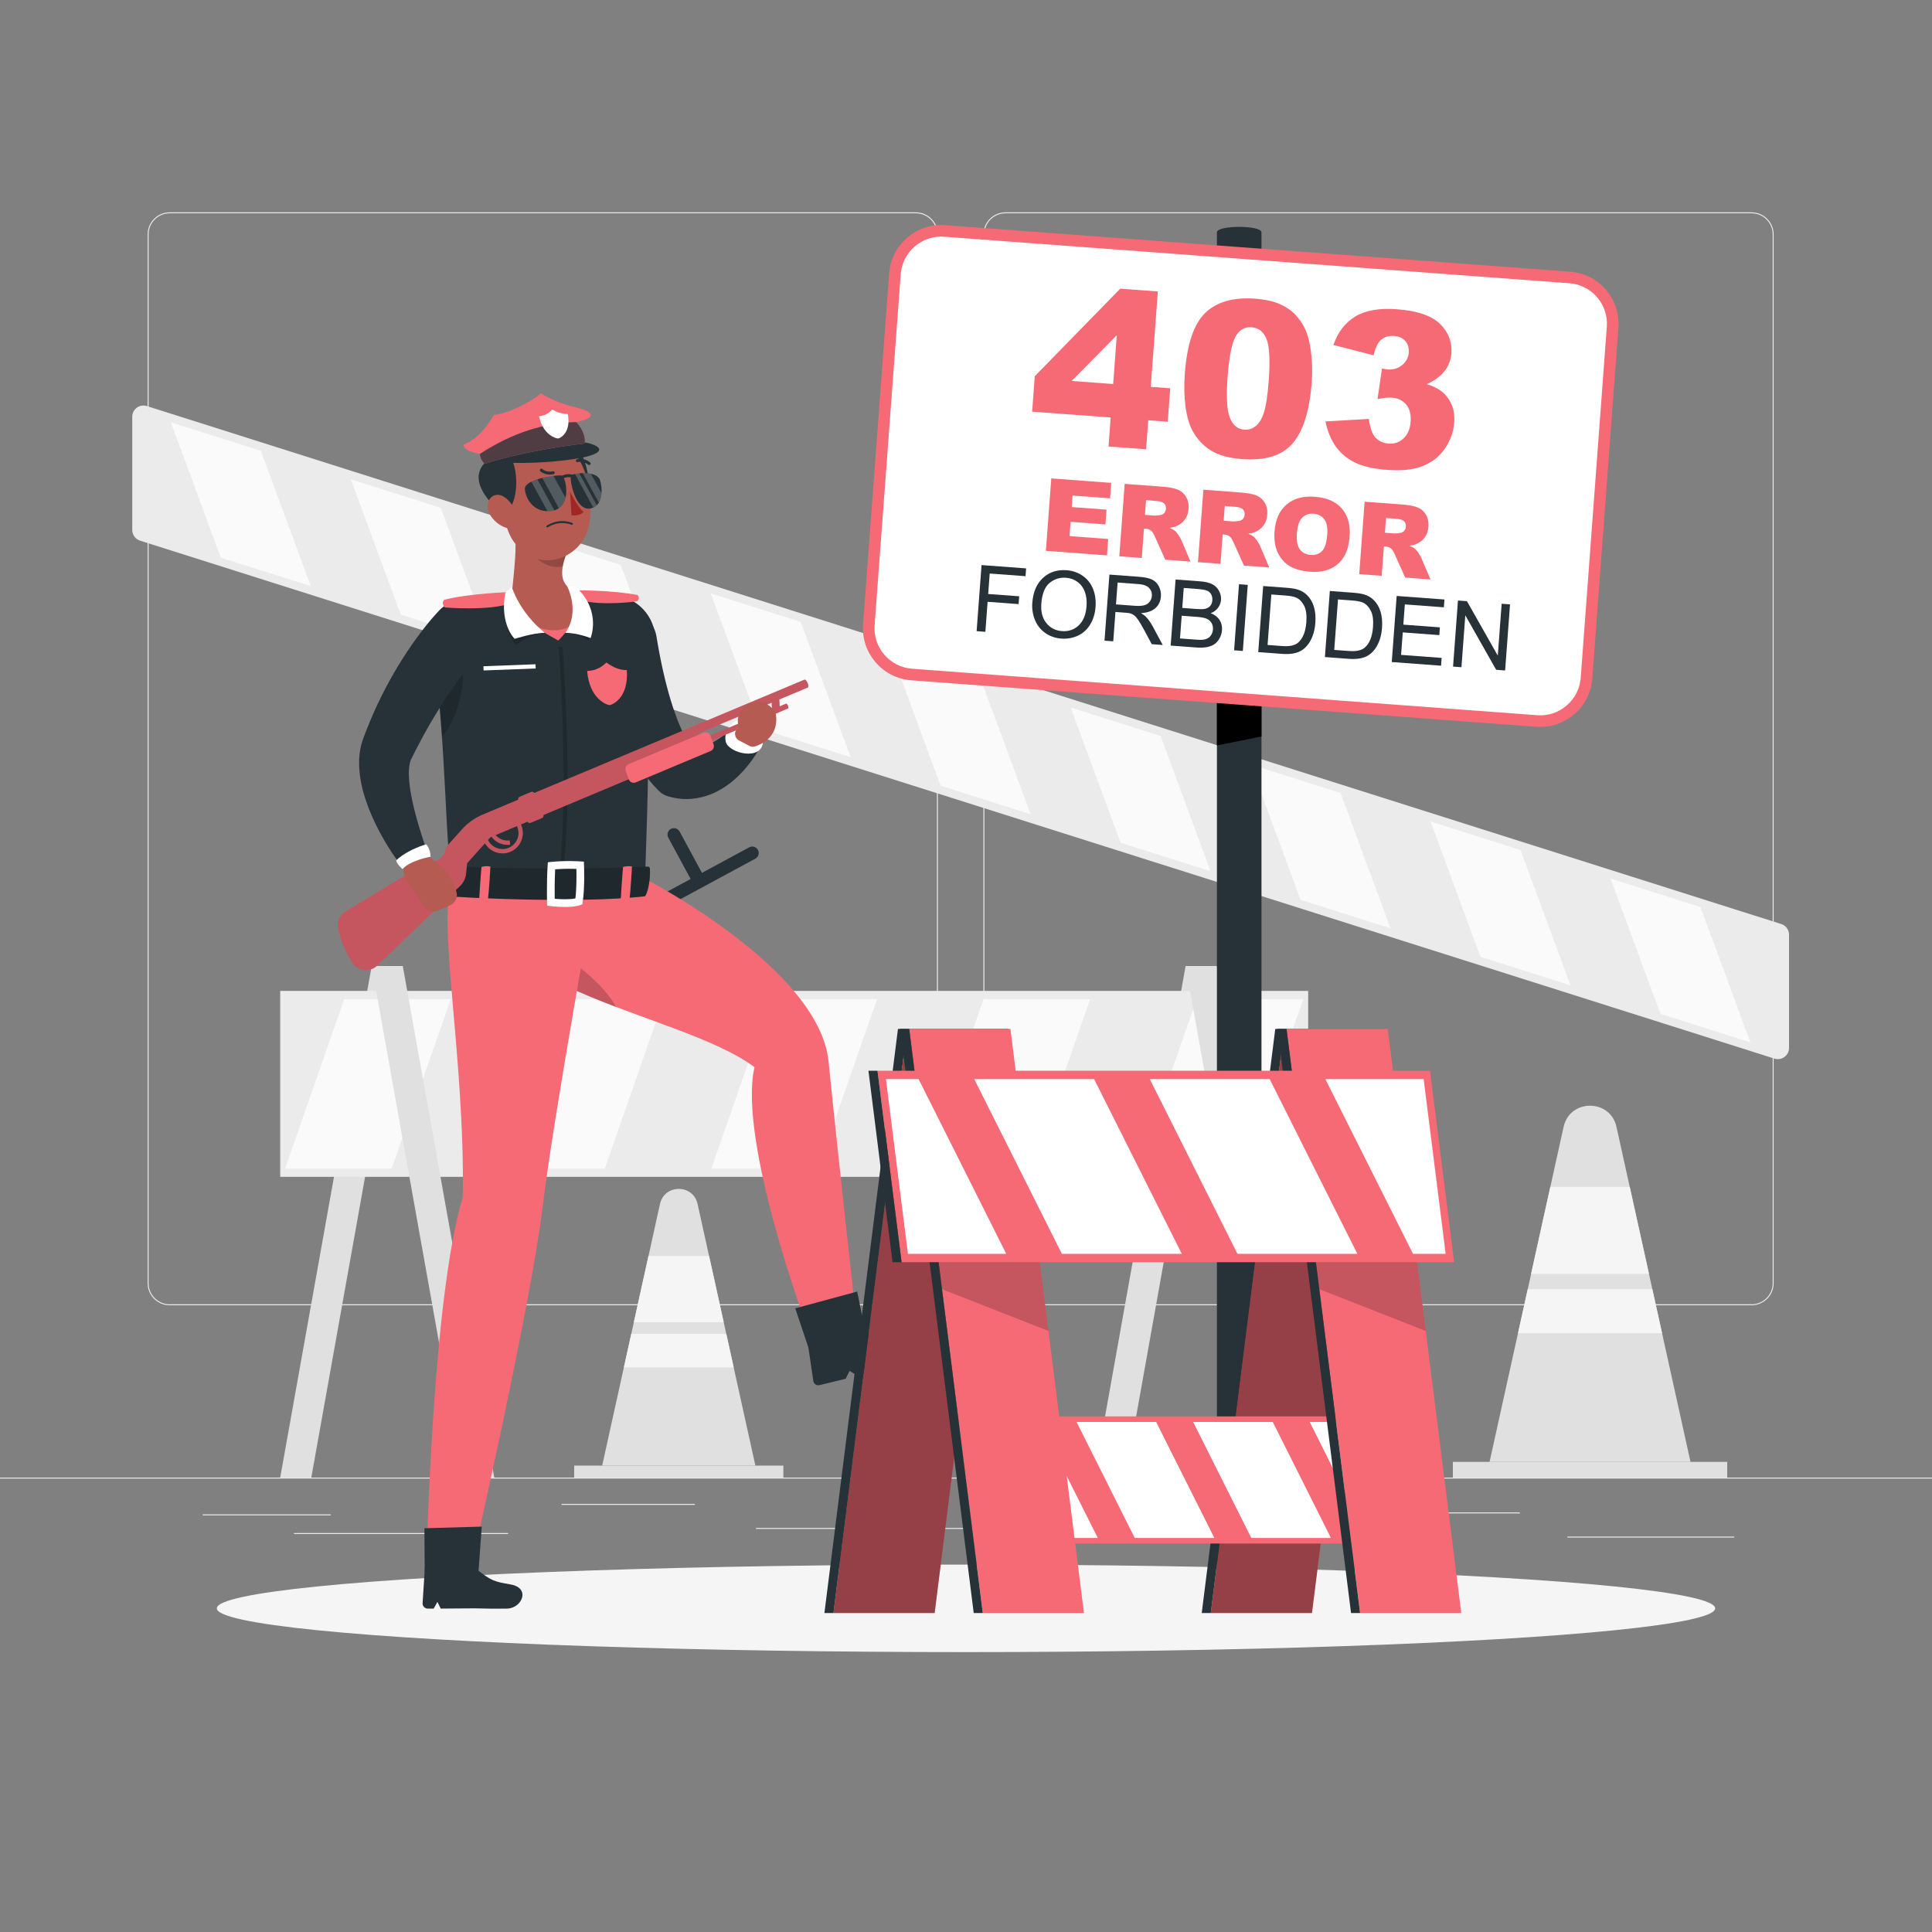 <?xml version="1.0" encoding="utf-8"?>
<!-- Generator: Adobe Illustrator 27.5.0, SVG Export Plug-In . SVG Version: 6.00 Build 0)  -->
<svg version="1.1" xmlns="http://www.w3.org/2000/svg" xmlns:xlink="http://www.w3.org/1999/xlink" x="0px" y="0px"
	 viewBox="0 0 500 500" style="enable-background:new 0 0 500 500;" xml:space="preserve">
<rect x="0" y="0" width="500" height="500" fill="#808080" stroke="none"/>
<g id="Background_Complete">
	<g>
		<rect y="382.398" style="fill:#EBEBEB;" width="500" height="0.25"/>
		<rect x="52.459" y="391.922" style="fill:#EBEBEB;" width="33.122" height="0.25"/>
		<rect x="145.333" y="389.208" style="fill:#EBEBEB;" width="34.5" height="0.25"/>
		<rect x="76.082" y="396.75" style="fill:#EBEBEB;" width="55.418" height="0.25"/>
		<rect x="405.64" y="397.667" style="fill:#EBEBEB;" width="43.193" height="0.25"/>
		<rect x="370.43" y="391.417" style="fill:#EBEBEB;" width="22.903" height="0.25"/>
		<rect x="195.633" y="395.431" style="fill:#EBEBEB;" width="93.676" height="0.25"/>
		<path style="fill:#EBEBEB;" d="M237.014,337.8H43.915c-3.147,0-5.708-2.561-5.708-5.708V60.66c0-3.147,2.561-5.708,5.708-5.708
			h193.099c3.146,0,5.707,2.561,5.707,5.708v271.432C242.721,335.239,240.16,337.8,237.014,337.8z M43.915,55.203
			c-3.01,0-5.458,2.448-5.458,5.458v271.432c0,3.01,2.448,5.458,5.458,5.458h193.099c3.009,0,5.457-2.448,5.457-5.458V60.66
			c0-3.009-2.448-5.458-5.457-5.458H43.915z"/>
		<path style="fill:#EBEBEB;" d="M453.31,337.8H260.212c-3.147,0-5.707-2.561-5.707-5.708V60.66c0-3.147,2.561-5.708,5.707-5.708
			H453.31c3.148,0,5.708,2.561,5.708,5.708v271.432C459.019,335.239,456.458,337.8,453.31,337.8z M260.212,55.203
			c-3.009,0-5.457,2.448-5.457,5.458v271.432c0,3.01,2.448,5.458,5.457,5.458H453.31c3.01,0,5.458-2.448,5.458-5.458V60.66
			c0-3.009-2.448-5.458-5.458-5.458H260.212z"/>
	</g>
	<g>
		<g>
			<rect x="148.597" y="379.299" style="fill:#E0E0E0;" width="54.14" height="3.1"/>
			<path style="fill:#E0E0E0;" d="M170.802,311.592l-14.961,67.707h39.652l-14.961-67.707
				C179.381,306.382,171.953,306.382,170.802,311.592z"/>
			<g>
				<polygon style="fill:#F5F5F5;" points="183.506,325.034 167.828,325.034 164.038,342.191 187.296,342.191 				"/>
				<polygon style="fill:#F5F5F5;" points="187.959,345.211 163.375,345.211 161.453,353.896 189.881,353.896 				"/>
			</g>
		</g>
		<g>
			<polygon style="fill:#E0E0E0;" points="72.517,382.398 80.564,382.398 104.24,250 96.192,250 			"/>
			<polygon style="fill:#E0E0E0;" points="283.155,382.398 291.202,382.398 314.878,250 306.831,250 			"/>
			<g>
				<rect x="72.517" y="256.445" style="fill:#EBEBEB;" width="266.037" height="48.116"/>
				<polygon style="fill:#FAFAFA;" points="101.36,302.439 73.781,302.439 89.078,258.568 116.657,258.568 				"/>
				<polygon style="fill:#FAFAFA;" points="156.518,302.439 128.939,302.439 144.236,258.568 171.815,258.568 				"/>
				<polygon style="fill:#FAFAFA;" points="211.676,302.439 184.097,302.439 199.394,258.568 226.973,258.568 				"/>
				<polygon style="fill:#FAFAFA;" points="266.834,302.439 239.255,302.439 254.552,258.568 282.131,258.568 				"/>
				<polygon style="fill:#FAFAFA;" points="321.992,302.439 294.413,302.439 309.71,258.568 337.289,258.568 				"/>
			</g>
			<polygon style="fill:#E0E0E0;" points="127.915,382.398 119.868,382.398 96.192,250 104.24,250 			"/>
			<polygon style="fill:#E0E0E0;" points="338.554,382.398 330.507,382.398 306.831,250 314.878,250 			"/>
		</g>
		<g>
			<rect x="376" y="378.333" style="fill:#E0E0E0;" width="71" height="4.065"/>
			<path style="fill:#E0E0E0;" d="M404.653,291.654l-19.153,86.68h52l-19.153-86.68
				C416.727,284.321,406.273,284.321,404.653,291.654z"/>
			<g>
				<polygon style="fill:#F5F5F5;" points="421.78,307.17 401.22,307.17 396.25,329.67 426.75,329.67 				"/>
				<polygon style="fill:#F5F5F5;" points="427.62,333.63 395.38,333.63 392.86,345.02 430.14,345.02 				"/>
			</g>
		</g>
		<g>
			<path style="fill:#EBEBEB;" d="M463,241.899V271.2c0,1.963-1.908,3.361-3.78,2.767L36.252,139.923
				c-1.206-0.382-2.026-1.502-2.026-2.767v-29.301c0-1.963,1.908-3.361,3.78-2.767l422.968,134.045
				C462.18,239.514,463,240.634,463,241.899z"/>
			<g>
				<polygon style="fill:#FAFAFA;" points="429.714,262.383 453,269.763 440.084,234.745 416.798,227.366 				"/>
				<polygon style="fill:#FAFAFA;" points="383.143,247.624 406.428,255.003 393.512,219.986 370.227,212.606 				"/>
				<polygon style="fill:#FAFAFA;" points="336.571,232.865 359.857,240.244 346.941,205.227 323.655,197.847 				"/>
				<polygon style="fill:#FAFAFA;" points="289.999,218.105 313.285,225.485 300.369,190.468 277.083,183.088 				"/>
				<polygon style="fill:#FAFAFA;" points="243.428,203.346 266.714,210.726 253.798,175.708 230.512,168.329 				"/>
				<polygon style="fill:#FAFAFA;" points="196.856,188.587 220.142,195.967 207.226,160.949 183.94,153.57 				"/>
				<polygon style="fill:#FAFAFA;" points="150.285,173.828 173.57,181.207 160.654,146.19 137.369,138.81 				"/>
				<polygon style="fill:#FAFAFA;" points="103.713,159.068 126.999,166.448 114.083,131.431 90.797,124.051 				"/>
				<polygon style="fill:#FAFAFA;" points="57.141,144.309 80.427,151.689 67.511,116.671 44.226,109.292 				"/>
			</g>
		</g>
	</g>
</g>
<g id="Background_Simple" style="display:none;">
	<g style="display:inline;">
		<path style="fill:#F66A75;" d="M387.659,67.978c-3.487-2.295-7.107-4.412-10.841-6.33c-32.146-16.512-76.409-20.427-107.294-2.329
			c-18.396,10.779-26.253,31.587-39.935,47.241c-17.211,19.691-44.267,30.901-68.255,42.033
			c-32.395,15.033-61.503,31.863-72.876,65.218c-9.455,27.733-4.627,60.546,18.157,82.646
			c21.674,21.023,50.491,36.797,79.522,46.904c24.983,8.698,48.016,8.203,66.54-10.387c12.098-12.142,19.043-27.869,26.488-42.962
			c8.418-17.066,19.377-38.368,38.367-47.055c18.121-8.289,41.293-5.181,60.544-10.524c31.8-8.827,54.378-37.338,57.923-68.112
			C440.211,127.767,420.337,89.488,387.659,67.978z"/>
		<path style="opacity:0.9;fill:#FFFFFF;" d="M387.659,67.978c-3.487-2.295-7.107-4.412-10.841-6.33
			c-32.146-16.512-76.409-20.427-107.294-2.329c-18.396,10.779-26.253,31.587-39.935,47.241
			c-17.211,19.691-44.267,30.901-68.255,42.033c-32.395,15.033-61.503,31.863-72.876,65.218
			c-9.455,27.733-4.627,60.546,18.157,82.646c21.674,21.023,50.491,36.797,79.522,46.904c24.983,8.698,48.016,8.203,66.54-10.387
			c12.098-12.142,19.043-27.869,26.488-42.962c8.418-17.066,19.377-38.368,38.367-47.055c18.121-8.289,41.293-5.181,60.544-10.524
			c31.8-8.827,54.378-37.338,57.923-68.112C440.211,127.767,420.337,89.488,387.659,67.978z"/>
	</g>
</g>
<g id="Shadow_1_">
	<ellipse id="_x3C_Path_x3E__370_" style="fill:#F5F5F5;" cx="250" cy="416.238" rx="193.889" ry="11.323"/>
</g>
<g id="_x34_03_Sign">
	<g>
		<path style="fill:#263238;" d="M326.47,407.572h-11.532V60.12c0-1.875,11.532-1.875,11.532,0L326.47,407.572z"/>
		<polygon points="326.47,190.596 314.939,192.92 314.939,176.97 326.47,176.97 		"/>
		<g>
			<path style="fill:#FFFFFF;" d="M397.729,186.598l-161.798-12.034c-6.582-0.49-11.566-6.275-11.077-12.857l6.758-90.86
				c0.49-6.582,6.275-11.566,12.857-11.077l161.798,12.034c6.582,0.49,11.566,6.275,11.077,12.857l-6.758,90.86
				C410.097,182.103,404.311,187.088,397.729,186.598z"/>
			<path style="fill:#F66A75;" d="M398.632,188.131c-0.337,0-0.675-0.012-1.014-0.037l-161.797-12.033
				c-3.583-0.267-6.855-1.922-9.215-4.661c-2.36-2.739-3.513-6.221-3.247-9.804l6.758-90.859c0.267-3.583,1.922-6.855,4.661-9.216
				c2.739-2.359,6.22-3.519,9.804-3.246l161.797,12.034c3.583,0.267,6.855,1.922,9.215,4.66c2.36,2.739,3.513,6.221,3.247,9.804
				l-6.758,90.86c-0.267,3.582-1.922,6.855-4.661,9.215C404.942,186.984,401.853,188.131,398.632,188.131z M243.573,61.237
				c-2.504,0-4.907,0.893-6.838,2.557c-2.132,1.837-3.42,4.381-3.626,7.165l-6.758,90.859c-0.429,5.774,3.918,10.821,9.692,11.25
				l161.797,12.033c2.784,0.206,5.491-0.69,7.623-2.526c2.132-1.837,3.42-4.382,3.626-7.165l6.758-90.86
				c0.429-5.773-3.918-10.82-9.692-11.249L244.358,61.267C244.096,61.247,243.834,61.237,243.573,61.237z"/>
		</g>
		<g>
			<g>
				<path style="fill:#F66A75;" d="M287.445,108.046l-20.327-1.512l0.683-9.177l22.124-22.65l9.725,0.724l-1.835,24.683l5.041,0.375
					l-0.644,8.656l-5.041-0.375l-0.558,7.507l-9.725-0.724L287.445,108.046z M288.089,99.39l0.94-12.639l-11.681,11.84
					L288.089,99.39z"/>
				<path style="fill:#F66A75;" d="M306.637,96.665c0.568-7.634,2.339-12.874,5.315-15.719c2.975-2.847,7.275-4.06,12.901-3.642
					c2.703,0.201,4.897,0.7,6.582,1.495c1.686,0.796,3.037,1.768,4.053,2.918c1.017,1.149,1.796,2.338,2.338,3.563
					c0.542,1.226,0.947,2.637,1.213,4.235c0.526,3.053,0.668,6.203,0.427,9.453c-0.542,7.287-2.171,12.528-4.888,15.724
					c-2.716,3.196-7.089,4.568-13.116,4.12c-3.379-0.251-6.069-0.992-8.071-2.225c-2.001-1.232-3.592-2.939-4.77-5.121
					c-0.859-1.552-1.461-3.63-1.809-6.236C306.465,102.626,306.406,99.771,306.637,96.665z M317.703,97.515
					c-0.38,5.114-0.189,8.642,0.577,10.581c0.765,1.938,2.005,2.972,3.722,3.1c1.132,0.084,2.143-0.24,3.034-0.974
					c0.89-0.732,1.595-1.941,2.116-3.629c0.52-1.688,0.915-4.349,1.186-7.983c0.396-5.333,0.212-8.95-0.556-10.853
					c-0.768-1.903-2.055-2.921-3.864-3.056c-1.845-0.138-3.247,0.699-4.208,2.51C318.748,89.021,318.08,92.457,317.703,97.515z"/>
				<path style="fill:#F66A75;" d="M355.498,91.953l-10.407-2.676c1.127-3.295,3.003-5.744,5.629-7.35
					c2.626-1.604,6.222-2.236,10.788-1.896c5.241,0.39,8.958,1.649,11.151,3.776c2.191,2.129,3.178,4.672,2.958,7.63
					c-0.129,1.736-0.721,3.271-1.775,4.606c-1.054,1.336-2.579,2.463-4.576,3.379c1.523,0.499,2.678,1.034,3.461,1.606
					c1.272,0.921,2.229,2.08,2.868,3.479c0.64,1.396,0.89,3.026,0.751,4.89c-0.174,2.338-0.953,4.534-2.335,6.588
					c-1.383,2.056-3.268,3.577-5.656,4.566c-2.387,0.988-5.454,1.343-9.197,1.064c-3.653-0.271-6.501-0.915-8.547-1.93
					c-2.046-1.016-3.688-2.399-4.925-4.154c-1.237-1.754-2.129-3.909-2.672-6.465l11.259-0.65c0.272,2.278,0.836,3.887,1.693,4.822
					c0.857,0.936,1.999,1.457,3.423,1.563c1.498,0.111,2.785-0.344,3.862-1.365c1.076-1.021,1.683-2.445,1.819-4.272
					c0.139-1.861-0.234-3.341-1.117-4.435c-0.883-1.094-2.146-1.702-3.789-1.824c-0.877-0.065-2.098,0.064-3.665,0.388l1.168-7.929
					c0.614,0.138,1.095,0.219,1.442,0.245c1.461,0.108,2.715-0.267,3.761-1.126c1.046-0.857,1.618-1.927,1.712-3.205
					c0.091-1.224-0.202-2.228-0.878-3.013c-0.676-0.784-1.653-1.226-2.932-1.32c-1.315-0.098-2.413,0.221-3.294,0.954
					C356.598,88.632,355.938,89.983,355.498,91.953z"/>
				<path style="fill:#F66A75;" d="M272.07,123.813l15.52,1.154l-0.297,4.002l-9.716-0.723l-0.222,2.979l9.013,0.671l-0.284,3.822
					l-9.013-0.671l-0.275,3.695l9.998,0.744l-0.315,4.244l-15.802-1.176L272.07,123.813z"/>
				<path style="fill:#F66A75;" d="M289.674,143.968l1.394-18.742l9.652,0.718c1.79,0.134,3.146,0.389,4.069,0.767
					c0.923,0.377,1.643,1.002,2.161,1.876c0.518,0.874,0.733,1.908,0.644,3.101c-0.078,1.04-0.366,1.921-0.866,2.643
					c-0.499,0.721-1.155,1.287-1.965,1.697c-0.517,0.264-1.213,0.459-2.089,0.591c0.673,0.282,1.158,0.55,1.456,0.803
					c0.202,0.17,0.486,0.521,0.853,1.056c0.368,0.533,0.609,0.94,0.725,1.225l2.401,5.639l-6.544-0.486l-2.67-5.958
					c-0.337-0.771-0.651-1.277-0.941-1.522c-0.397-0.321-0.858-0.502-1.387-0.541l-0.511-0.038l-0.566,7.607L289.674,143.968z
					 M296.32,133.252l2.441,0.182c0.264,0.02,0.782-0.026,1.553-0.142c0.389-0.048,0.717-0.221,0.983-0.517
					c0.267-0.298,0.415-0.651,0.446-1.061c0.045-0.605-0.112-1.083-0.472-1.436c-0.359-0.353-1.068-0.568-2.124-0.646l-2.544-0.189
					L296.32,133.252z"/>
				<path style="fill:#F66A75;" d="M310.04,145.482l1.394-18.742l9.651,0.718c1.79,0.134,3.146,0.389,4.07,0.767
					c0.923,0.377,1.644,1.002,2.162,1.876c0.518,0.874,0.732,1.908,0.644,3.101c-0.077,1.04-0.366,1.921-0.866,2.643
					c-0.5,0.721-1.155,1.287-1.965,1.697c-0.517,0.264-1.213,0.459-2.089,0.591c0.673,0.282,1.158,0.55,1.456,0.803
					c0.202,0.171,0.486,0.521,0.853,1.056c0.368,0.533,0.608,0.94,0.725,1.225l2.401,5.639l-6.544-0.486l-2.669-5.958
					c-0.337-0.77-0.651-1.277-0.941-1.522c-0.396-0.321-0.858-0.502-1.387-0.541l-0.511-0.038l-0.565,7.607L310.04,145.482z
					 M316.685,134.767l2.442,0.182c0.264,0.02,0.782-0.026,1.553-0.142c0.389-0.048,0.717-0.221,0.983-0.517
					c0.267-0.298,0.415-0.651,0.446-1.06c0.045-0.606-0.112-1.083-0.472-1.437c-0.359-0.353-1.068-0.568-2.124-0.646l-2.544-0.189
					L316.685,134.767z"/>
				<path style="fill:#F66A75;" d="M329.848,137.546c0.228-3.06,1.257-5.378,3.088-6.955c1.831-1.58,4.268-2.255,7.311-2.028
					c3.119,0.231,5.461,1.248,7.023,3.049c1.564,1.8,2.232,4.208,2.008,7.226c-0.163,2.191-0.665,3.96-1.506,5.307
					c-0.842,1.347-1.988,2.358-3.44,3.034c-1.452,0.677-3.217,0.938-5.296,0.782c-2.114-0.157-3.838-0.623-5.173-1.4
					c-1.335-0.776-2.378-1.925-3.131-3.447C329.979,141.593,329.685,139.736,329.848,137.546z M335.637,138.002
					c-0.141,1.893,0.11,3.278,0.751,4.157c0.642,0.879,1.568,1.363,2.778,1.453c1.244,0.093,2.237-0.241,2.98-0.999
					c0.742-0.759,1.191-2.188,1.347-4.283c0.131-1.765-0.129-3.08-0.78-3.947c-0.651-0.867-1.586-1.346-2.805-1.436
					c-1.168-0.087-2.136,0.257-2.905,1.031C336.234,134.752,335.779,136.094,335.637,138.002z"/>
				<path style="fill:#F66A75;" d="M351.768,148.586l1.393-18.742l9.652,0.718c1.79,0.134,3.146,0.389,4.069,0.767
					c0.923,0.377,1.644,1.002,2.161,1.876c0.518,0.874,0.733,1.908,0.644,3.101c-0.078,1.04-0.366,1.921-0.866,2.643
					c-0.499,0.721-1.155,1.287-1.965,1.697c-0.518,0.264-1.214,0.459-2.089,0.591c0.673,0.282,1.158,0.55,1.456,0.803
					c0.201,0.171,0.486,0.521,0.853,1.056c0.368,0.533,0.609,0.94,0.725,1.225l2.401,5.639l-6.544-0.486l-2.67-5.958
					c-0.336-0.77-0.651-1.277-0.941-1.522c-0.396-0.321-0.858-0.502-1.387-0.541l-0.511-0.038l-0.565,7.607L351.768,148.586z
					 M358.414,137.87l2.441,0.182c0.264,0.02,0.782-0.026,1.554-0.142c0.389-0.048,0.717-0.221,0.982-0.517
					c0.267-0.298,0.415-0.651,0.446-1.061c0.045-0.605-0.112-1.083-0.472-1.436c-0.359-0.353-1.068-0.568-2.125-0.646l-2.544-0.189
					L358.414,137.87z"/>
			</g>
		</g>
		<g>
			<path style="fill:#263238;" d="M252.751,163.344l1.272-17.102l11.537,0.857l-0.15,2.018l-9.274-0.689l-0.394,5.296l8.025,0.597
				l-0.15,2.02l-8.026-0.597l-0.578,7.769L252.751,163.344z"/>
			<path style="fill:#263238;" d="M267.158,156.04c0.211-2.839,1.139-5.004,2.782-6.497c1.644-1.492,3.671-2.148,6.082-1.969
				c1.579,0.117,2.974,0.6,4.185,1.449c1.212,0.848,2.099,1.972,2.664,3.37c0.564,1.398,0.783,2.953,0.656,4.664
				c-0.129,1.734-0.594,3.261-1.396,4.576c-0.802,1.317-1.871,2.28-3.206,2.888c-1.335,0.608-2.746,0.857-4.231,0.747
				c-1.61-0.12-3.02-0.616-4.229-1.487c-1.209-0.872-2.091-2.005-2.644-3.399C267.267,158.988,267.046,157.541,267.158,156.04z
				 M269.488,156.248c-0.153,2.061,0.28,3.727,1.3,4.994c1.02,1.268,2.366,1.964,4.038,2.089c1.703,0.126,3.149-0.368,4.339-1.483
				c1.189-1.115,1.866-2.773,2.03-4.975c0.104-1.392-0.042-2.625-0.434-3.698c-0.394-1.073-1.022-1.93-1.886-2.568
				c-0.863-0.639-1.859-1.001-2.986-1.085c-1.602-0.119-3.022,0.329-4.258,1.344C270.394,151.881,269.68,153.676,269.488,156.248z"
				/>
			<path style="fill:#263238;" d="M285.844,165.805l1.272-17.102l7.582,0.564c1.524,0.113,2.671,0.354,3.442,0.719
				c0.77,0.367,1.364,0.956,1.781,1.769c0.416,0.814,0.59,1.69,0.52,2.631c-0.09,1.214-0.56,2.207-1.407,2.982
				c-0.847,0.773-2.1,1.211-3.757,1.315c0.577,0.332,1.011,0.65,1.301,0.952c0.616,0.657,1.186,1.461,1.71,2.415l2.628,4.876
				l-2.846-0.212l-1.998-3.726c-0.585-1.076-1.071-1.902-1.458-2.479c-0.388-0.576-0.742-0.985-1.065-1.229
				c-0.322-0.243-0.655-0.42-0.999-0.532c-0.252-0.073-0.67-0.132-1.253-0.176l-2.625-0.195l-0.565,7.595L285.844,165.805z
				 M288.817,156.419l4.865,0.362c1.034,0.077,1.851,0.029,2.45-0.14c0.599-0.172,1.068-0.48,1.406-0.929
				c0.338-0.448,0.528-0.948,0.569-1.5c0.06-0.809-0.184-1.496-0.732-2.06c-0.549-0.565-1.457-0.895-2.724-0.988l-5.413-0.403
				L288.817,156.419z"/>
			<path style="fill:#263238;" d="M302.968,167.078l1.272-17.102l6.416,0.478c1.307,0.097,2.341,0.349,3.105,0.753
				c0.763,0.406,1.342,0.984,1.736,1.736c0.393,0.753,0.561,1.521,0.502,2.308c-0.054,0.731-0.304,1.404-0.749,2.019
				c-0.444,0.616-1.082,1.094-1.912,1.431c1.011,0.38,1.768,0.956,2.27,1.727c0.502,0.773,0.715,1.657,0.642,2.652
				c-0.06,0.802-0.284,1.532-0.673,2.196c-0.39,0.663-0.847,1.162-1.372,1.499c-0.526,0.336-1.17,0.571-1.935,0.707
				c-0.765,0.134-1.691,0.161-2.78,0.08L302.968,167.078z M305.382,165.23l4.257,0.316c0.731,0.055,1.246,0.065,1.546,0.032
				c0.528-0.055,0.975-0.179,1.341-0.369c0.366-0.192,0.678-0.487,0.934-0.887c0.256-0.398,0.405-0.872,0.446-1.416
				c0.047-0.637-0.075-1.203-0.367-1.698c-0.292-0.495-0.72-0.858-1.285-1.094c-0.565-0.232-1.392-0.39-2.481-0.471l-3.954-0.294
				L305.382,165.23z M305.969,157.332l3.698,0.274c1.003,0.075,1.727,0.062,2.172-0.038c0.588-0.129,1.043-0.379,1.364-0.754
				c0.321-0.376,0.504-0.863,0.548-1.462c0.042-0.566-0.057-1.077-0.296-1.529c-0.241-0.452-0.607-0.775-1.101-0.973
				c-0.494-0.197-1.355-0.342-2.584-0.434l-3.418-0.254L305.969,157.332z"/>
			<path style="fill:#263238;" d="M319.382,168.299l1.272-17.102l2.263,0.169l-1.272,17.102L319.382,168.299z"/>
			<path style="fill:#263238;" d="M325.634,168.764l1.272-17.102l5.891,0.439c1.33,0.099,2.338,0.257,3.026,0.472
				c0.963,0.299,1.769,0.77,2.417,1.411c0.846,0.83,1.447,1.854,1.806,3.073c0.36,1.219,0.482,2.591,0.369,4.114
				c-0.096,1.3-0.334,2.439-0.712,3.42c-0.377,0.981-0.829,1.781-1.352,2.403c-0.523,0.623-1.081,1.101-1.673,1.436
				c-0.592,0.336-1.294,0.57-2.105,0.707c-0.812,0.134-1.734,0.163-2.769,0.086L325.634,168.764z M328.047,166.915l3.651,0.271
				c1.128,0.084,2.02,0.044,2.677-0.119c0.657-0.161,1.19-0.419,1.6-0.771c0.577-0.497,1.048-1.188,1.415-2.071
				c0.367-0.883,0.599-1.97,0.695-3.262c0.133-1.788-0.059-3.186-0.574-4.189c-0.516-1.003-1.182-1.7-1.997-2.09
				c-0.59-0.278-1.557-0.468-2.902-0.568l-3.592-0.267L328.047,166.915z"/>
			<path style="fill:#263238;" d="M342.887,170.047l1.272-17.102l5.891,0.439c1.33,0.099,2.338,0.257,3.026,0.472
				c0.963,0.299,1.768,0.77,2.417,1.411c0.846,0.83,1.447,1.854,1.806,3.073c0.359,1.219,0.482,2.591,0.369,4.114
				c-0.096,1.3-0.333,2.439-0.711,3.42c-0.378,0.982-0.829,1.781-1.352,2.403c-0.523,0.623-1.081,1.101-1.672,1.436
				c-0.592,0.336-1.294,0.57-2.105,0.707c-0.812,0.134-1.735,0.163-2.769,0.086L342.887,170.047z M345.3,168.198l3.651,0.271
				c1.127,0.084,2.02,0.044,2.677-0.119c0.657-0.161,1.19-0.419,1.6-0.771c0.577-0.497,1.048-1.189,1.415-2.071
				c0.367-0.883,0.598-1.97,0.694-3.262c0.133-1.788-0.058-3.186-0.574-4.189c-0.516-1.003-1.181-1.7-1.997-2.09
				c-0.589-0.278-1.557-0.468-2.902-0.568l-3.593-0.267L345.3,168.198z"/>
			<path style="fill:#263238;" d="M360.186,171.334l1.272-17.102l12.365,0.92l-0.15,2.018l-10.102-0.752l-0.39,5.238l9.461,0.704
				l-0.149,2.007l-9.461-0.704l-0.433,5.821l10.499,0.781l-0.15,2.018L360.186,171.334z"/>
			<path style="fill:#263238;" d="M376.051,172.514l1.272-17.102l2.321,0.173l7.984,14.095l0.999-13.427l2.169,0.161l-1.272,17.102
				l-2.321-0.172l-7.983-14.107l-0.999,13.439L376.051,172.514z"/>
		</g>
	</g>
</g>
<g id="Character_1_">
	<g>
		<path style="fill:#263238;" d="M169.922,164.889l0.33,1.961l0.38,2.086c0.273,1.393,0.54,2.792,0.855,4.177
			c0.608,2.773,1.317,5.512,2.115,8.166c0.401,1.327,0.833,2.633,1.31,3.895c0.458,1.271,0.949,2.516,1.492,3.692
			c1.08,2.365,2.309,4.524,3.667,6.23l-2.738-1.796c0.642,0.325,1.254,0.595,2.288,0.531c1.003-0.048,2.352-0.423,3.734-1.106
			c1.403-0.663,2.859-1.593,4.297-2.656c0.718-0.533,1.443-1.092,2.146-1.686c0.359-0.291,0.71-0.592,1.056-0.896
			c0.341-0.285,0.724-0.637,0.992-0.851l0.538-0.43c1.605-1.283,3.945-1.021,5.228,0.584c0.91,1.139,1.04,2.652,0.466,3.891
			c-0.294,0.631-0.502,1.102-0.769,1.628c-0.263,0.507-0.532,1.008-0.814,1.503c-0.575,0.98-1.186,1.947-1.864,2.884
			c-1.351,1.878-2.931,3.667-4.861,5.314c-0.96,0.825-2.049,1.579-3.234,2.279c-1.184,0.7-2.503,1.325-3.978,1.754
			c-1.465,0.438-3.064,0.732-4.734,0.753c-1.669,0.024-3.358-0.251-4.959-0.714c-0.924-0.268-1.722-0.76-2.352-1.4l-0.387-0.396
			c-2.757-2.821-4.828-5.873-6.493-8.961c-1.691-3.084-3.017-6.217-4.13-9.366c-1.139-3.143-2.011-6.316-2.77-9.498
			c-0.363-1.595-0.709-3.189-0.985-4.803c-0.14-0.806-0.279-1.614-0.397-2.431c-0.117-0.845-0.217-1.586-0.326-2.575
			c-0.45-4.116,2.521-7.818,6.637-8.269c3.964-0.434,7.543,2.306,8.205,6.185L169.922,164.889z"/>
		<path style="fill:#FFFFFF;" d="M191.667,186.083c-2.111,0.667-4.583,3.111-3.806,5.972c0.778,2.861,9.333,5.028,9.611-0.139
			C195,187,191.667,186.083,191.667,186.083z"/>
		<path style="fill:#B55B52;" d="M190.545,188.872l0.91-1.389l9.34-2.525c0,0,1.362,5.95-5.388,8.216
			c-0.478,0.16-1.005,0.097-1.452-0.136l-2.689-1.402C190.256,191.109,189.92,189.825,190.545,188.872z"/>
		<path style="fill:#263238;" d="M120.077,154.747c11.944-2.162,28.123-2.577,39.852-0.571c5.963,1.02,10.17,6.434,9.643,12.46
			c-0.673,7.712-1.525,14.52-1.97,19.865c0.532,13.556-0.623,36.218-0.623,40.955c-0.001,0.004-49.686,0.703-49.686,0.703
			c-2.213-6.194-1.488-34.076-5.368-62.146C111.187,160.673,114.773,155.707,120.077,154.747z"/>
		<path style="opacity:0.2;" d="M145.593,227.519l-0.992-0.125c2.823-22.252,0.026-59.53-0.003-59.904l0.997-0.076
			C145.624,167.788,148.428,205.168,145.593,227.519z"/>
		<path style="fill:#F66A75;" d="M150.102,155.324c-1.959-0.532-0.194-2.551-0.194-2.551s8.887,0,15.029,1.205
			c0.939,0.726-0.072,1.649-0.072,1.649S155.918,156.903,150.102,155.324z"/>
		<path style="opacity:0.2;" d="M147.294,152.47c0,0,2.947,5.92-0.999,11.301c3.126,0.022,6.005,2,6.005,2s1.409-5.075-2.563-12.791
			C149.302,152.251,147.294,152.47,147.294,152.47z"/>
		<path style="fill:#F66A75;" d="M150.443,155.339c0.767,3.611-5.942,10.432-5.942,10.432s-11.865-6.22-12.616-9.79L150.443,155.339
			z"/>
		<path style="opacity:0.2;" d="M119.358,172.367c1.303,2.515-0.283,13.049-4.989,18.23c-0.313-4.575-0.697-9.362-1.202-14.241
			L119.358,172.367z"/>
		<path style="fill:#B55B52;" d="M133.157,136.815l13.447,6.449c-1.429,3.807-2.107,7.767,1.877,9.657
			c2.258,1.071,3.287,4.02,1.943,6.261c-1.151,1.919-3.101,3.591-6.118,3.893c-4.666,0.467-9.266-2.53-11.943-5.346
			c-1.104-1.162-0.022-2.519,0.121-4.136C132.989,147.869,133.882,141.88,133.157,136.815z"/>
		<path style="opacity:0.2;" d="M139.348,138.1l7.251,5.16c-0.416,1.096-0.762,2.203-0.945,3.27
			c-2.977,0.975-7.707-1.623-7.785-4.215C137.83,141.022,139.045,138.721,139.348,138.1z"/>
		<path style="fill:#263238;" d="M148.773,115.087c2.564,2.09,5.5,11.433,1.731,15.206
			C144.939,123.834,144.312,114.119,148.773,115.087z"/>
		<path style="fill:#B55B52;" d="M129.436,125.903c1.016,7.972,1.204,12.693,5.521,16.502c6.492,5.73,16.145,1.327,17.534-6.809
			c1.251-7.323-0.62-19.13-8.673-21.733C135.884,111.298,128.42,117.932,129.436,125.903z"/>
		<path style="fill:#263238;" d="M129.692,132.775c3.776,0.282,5.092-8.857,2.735-14.026c1.641,0.68,6.312,0.013,7.617-2.133
			c7.533,2.146,10.352,2.188,11.32-0.926c0.968-3.114-10.899-5.849-17.759-4.377c-6.859,1.473-4.84,6.439-4.84,6.439
			S117.152,121.497,129.692,132.775z"/>
		<path style="fill:#B55B52;" d="M126.935,133.392c1.149,1.81,2.887,2.932,4.435,3.303c2.328,0.557,3.134-1.783,2.187-4.132
			c-0.852-2.114-3.09-4.951-5.282-4.456C126.114,128.595,125.621,131.322,126.935,133.392z"/>
		<path style="fill:#263238;" d="M140.098,127.238c0.043,0.652,0.423,1.155,0.85,1.123c0.426-0.032,0.738-0.586,0.695-1.238
			s-0.423-1.155-0.85-1.123C140.367,126.031,140.056,126.586,140.098,127.238z"/>
		<path style="fill:#263238;" d="M148.944,126.521c0.043,0.652,0.423,1.155,0.85,1.123c0.426-0.032,0.738-0.586,0.695-1.238
			c-0.043-0.652-0.423-1.155-0.85-1.123C149.213,125.315,148.902,125.869,148.944,126.521z"/>
		<path style="fill:#A02724;" d="M147.515,127.188c0,0,1.73,3.651,3.482,5.345c-1.084,1.163-3.079,0.816-3.079,0.816
			L147.515,127.188z"/>
		<path style="fill:#263238;" d="M143.459,122.077c0.044,0.047,0.076,0.105,0.092,0.171c0.049,0.205-0.078,0.412-0.285,0.461
			c-2.076,0.492-3.382-0.707-3.437-0.758c-0.155-0.145-0.161-0.387-0.014-0.54c0.146-0.153,0.389-0.16,0.544-0.016l0,0
			c0.043,0.04,1.071,0.964,2.728,0.571C143.227,121.932,143.367,121.98,143.459,122.077z"/>
		<path style="fill:#263238;" d="M145.078,123.969c-0.056-0.031-0.104-0.077-0.139-0.135c-0.109-0.181-0.049-0.416,0.134-0.525
			c1.833-1.092,3.438-0.34,3.506-0.307c0.191,0.092,0.27,0.321,0.176,0.511c-0.094,0.19-0.323,0.269-0.514,0.178l0,0
			c-0.053-0.025-1.311-0.598-2.773,0.273C145.344,124.038,145.195,124.035,145.078,123.969z"/>
		<path style="fill:#263238;" d="M152.572,120.337c-0.119,0.037-0.253,0.015-0.355-0.07c-1.301-1.075-2.628-0.685-2.684-0.668
			c-0.202,0.062-0.416-0.051-0.477-0.253c-0.061-0.202,0.051-0.417,0.253-0.481c0.074-0.021,1.768-0.541,3.398,0.806
			c0.163,0.134,0.185,0.377,0.05,0.541C152.706,120.274,152.641,120.316,152.572,120.337z"/>
		<g>
			<path style="fill:#263238;" d="M196.16,219.96L196.16,219.96c-0.436-0.807-1.452-1.11-2.259-0.674l-12.234,6.611l-5.782-10.699
				c-0.436-0.807-1.452-1.11-2.258-0.674c-0.807,0.436-1.11,1.452-0.674,2.259l5.782,10.699l-42.157,22.783
				c-0.806,0.436-1.11,1.452-0.674,2.259v0c0.436,0.806,1.453,1.11,2.259,0.674l57.324-30.979
				C196.293,221.783,196.596,220.766,196.16,219.96z"/>
			<path style="fill:#F66A75;" d="M195.264,276.182c-19.979-15.002-81.571-21.044-60.29-48.427l32.005-0.299
				c0,0,45.043,23.106,47.455,47.267c2.511,25.122,6.964,64.694,6.964,64.694l-12.397,4.401
				C209.002,343.819,190.899,295.298,195.264,276.182z"/>
			<path style="opacity:0.2;" d="M136.075,241.503c-0.741,1.612-1.425,3.3-2.053,5.063c4.979,5.653,14.804,10.004,25.437,14.045
				C156.214,254.807,148.948,248.413,136.075,241.503z"/>
			<path style="fill:#263238;" d="M209.132,348.206l12.817-3.302c0.783-0.204,1.673-0.232,2.449,0.119
				c4.479,2.02,7.344,1.421,11.769,1.145c5.305-0.332,4.11,5.363,0.388,6.334c-6.157,1.605-5.702,1.253-10.953,2.621
				c-1.185,0.309-3.644,0.939-3.644,0.939l-2.084-1.271l-1.023,2.029c0,0-4.047,0.987-6.747,1.646
				c-0.747,0.182-1.498-0.288-1.61-1.047L209.132,348.206z"/>
			<path style="fill:#263238;" d="M209.462,349.471c0.189-0.089,14.615-4.128,14.615-4.128l-2.235-11.092l-16.035,4.344
				L209.462,349.471z"/>
		</g>
		<g>
			<path style="fill:#F66A75;" d="M119.769,309.823c0.606-36.437-7.047-73.526-2.476-81.664l37.12-0.524
				c0,0-11.096,60.748-14.027,85.019c-3.045,25.237-18.004,90.86-18.004,90.86l-11.969,0.186
				C110.414,403.701,111.829,335.979,119.769,309.823z"/>
			<path style="fill:#263238;" d="M109.966,405.633l11.018-0.171c0.808-0.013,1.685,0.171,2.371,0.696
				c3.957,3.023,4.422,3.121,8.808,3.901c5.259,0.935,2.896,6.184-0.949,6.245c-6.359,0.1-5.841-0.134-11.263-0.049
				c-1.224,0.02-5.889,0.049-5.889,0.049l-0.858-1.729l-0.966,1.729h-1.551c-0.754,0-1.368-0.653-1.32-1.403L109.966,405.633z"/>
			<path style="fill:#263238;" d="M109.923,406.94c0.187-0.042,13.848,0.632,13.848,0.632l0.909-12.484l-14.844,0.421
				L109.923,406.94z"/>
		</g>
		<path style="fill:#FFFFFF;" d="M146.804,151.757c0,0,3.436,6.632-0.509,12.014c3.126,0.022,6.55,1.359,6.55,1.359
			s2.786-6.748-3.36-12.786C149.05,151.614,146.804,151.757,146.804,151.757z"/>
		<g>
			<path style="fill:#263238;" d="M115.932,231.976c17.748,1.063,38.101,1.388,50.829-0.001c0.141-0.015,0.269-0.11,0.351-0.277
				c0.796-1.635,1.188-4.445,1.096-6.79c-0.014-0.36-0.233-0.63-0.482-0.62c-16.799,0.652-33.492,0.618-51.041-0.006
				c-0.197-0.007-0.382,0.162-0.455,0.428c-0.561,2.054-0.859,4.285-0.752,6.632C115.493,231.686,115.693,231.962,115.932,231.976z"
				/>
			<path style="opacity:0.2;" d="M115.932,231.976c17.748,1.063,38.101,1.388,50.829-0.001c0.141-0.015,0.269-0.11,0.351-0.277
				c0.796-1.635,1.188-4.445,1.096-6.79c-0.014-0.36-0.233-0.63-0.482-0.62c-16.799,0.652-33.492,0.618-51.041-0.006
				c-0.197-0.007-0.382,0.162-0.455,0.428c-0.561,2.054-0.859,4.285-0.752,6.632C115.493,231.686,115.693,231.962,115.932,231.976z"
				/>
		</g>
		<path style="fill:#FFFFFF;" d="M146.206,234.727c-1.921,0-3.638-0.217-3.759-0.232l-0.851-0.11l-0.021-0.857
			c-0.005-0.218-0.128-5.384,0.156-9.535l0.057-0.838l0.835-0.088c3.775-0.399,7.437-0.147,7.591-0.136l0.891,0.063l0.037,0.893
			c0.01,0.237,0.232,5.861-0.341,9.56l-0.092,0.591l-0.564,0.199C149.073,234.614,147.586,234.727,146.206,234.727z
			 M143.559,232.602c1.459,0.131,3.818,0.235,5.353-0.096c0.32-2.604,0.294-6.019,0.259-7.627c-1.155-0.044-3.274-0.081-5.496,0.097
			C143.52,227.855,143.539,231.084,143.559,232.602z"/>
		<path style="fill:#F66A75;" d="M126.92,224.262c0,0-0.289,5.608-0.695,9.179c-0.792,0.817-2.268,0.192-2.268,0.192
			s0.294-5.186,0.645-9.255C125.789,223.997,126.92,224.262,126.92,224.262z"/>
		<path style="fill:#F66A75;" d="M163.559,224.262c0,0-0.289,5.608-0.695,9.179c-0.792,0.817-2.268,0.192-2.268,0.192
			s0.294-5.186,0.645-9.255C162.428,223.997,163.559,224.262,163.559,224.262z"/>
		<g>
			<path style="fill:#F66A75;" d="M151.961,173.63c0.539,7.23,5.149,8.858,5.796,8.844c0.647-0.013,5.001-1.826,4.462-9.056
				c-1.838,0.05-3.583-0.746-5.282-1.952C155.522,172.846,153.883,173.619,151.961,173.63z"/>
		</g>
		<g>
			<path style="fill:#263238;" d="M151.005,114.426c5.14,0.862,7.079,3.257-4.497,4.659c-11.576,1.402-20.158,0.339-20.158,0.339
				S141.783,114.383,151.005,114.426z"/>
			<path style="fill:#F66A75;" d="M125.415,120.027c0,0,10.068-3.407,25.937-5.261c0.261-3.199-2.237-5.535-2.237-5.535
				s5.859-1.049,2.949-2.751c-1.996-1.167-6.778-1.298-12.064-4.7c-2.167,1.981-8.113,5.195-12.17,5.608
				c-1.006,1.719-3.628,6.024-7.877,7.687c0.061,1.876,4.287,2.363,4.287,2.363S124.041,118.701,125.415,120.027z"/>
			<path style="opacity:0.8;fill:#263238;" d="M124.24,117.437c8.609-5.591,16.866-8.015,24.875-8.206c0,0,2.498,2.336,2.237,5.535
				c-15.869,1.855-25.937,5.261-25.937,5.261C124.041,118.701,124.24,117.437,124.24,117.437z"/>
		</g>
		<g>
			<path style="fill:#FFFFFF;" d="M139.509,107.705c0.993,4.918,4.47,5.814,4.937,5.775c0.468-0.039,3.472-1.482,2.479-6.4
				c-1.328,0.12-2.659-0.342-3.991-1.088C142.024,107.002,140.901,107.607,139.509,107.705z"/>
		</g>
		<path style="fill:#263238;" d="M145.347,123.07c1.143,0.16,3.012,8.741-2.946,9.2c-5.008,0.386-6.568-4.205-6.568-5.807
			C135.832,124.064,143.734,122.844,145.347,123.07z"/>
		<path style="fill:#263238;" d="M147.874,122.967c-0.71,0.433,0.882,9.571,5.044,8.609c3.498-0.808,2.91-5.778,2.34-7.381
			C154.405,121.792,148.877,122.355,147.874,122.967z"/>
		<g style="opacity:0.2;">
			<path style="fill:#FFFFFF;" d="M143.244,123.16l3.111,5.666c-0.263,1.081-0.788,2.071-1.717,2.707l-4.292-7.848
				C141.346,123.443,142.376,123.262,143.244,123.16z"/>
			<path style="fill:#FFFFFF;" d="M139.083,124.039l4.403,8.039c-0.323,0.101-0.687,0.161-1.081,0.192
				c-0.253,0.02-0.485,0.03-0.717,0.02l-4.181-7.626C137.972,124.433,138.508,124.231,139.083,124.039z"/>
			<path style="fill:#FFFFFF;" d="M152.91,122.605l2.757,5.03c-0.061,0.868-0.253,1.737-0.687,2.444l-4.181-7.646
				C151.506,122.423,152.243,122.474,152.91,122.605z"/>
			<path style="fill:#FFFFFF;" d="M154.445,130.765c-0.242,0.243-0.535,0.445-0.889,0.596l-4.767-8.706
				c0.323-0.071,0.697-0.121,1.111-0.172L154.445,130.765z"/>
		</g>
		<g>
			<g>
				<path style="fill:#F66A75;" d="M209.047,177.936c0.514-0.216-0.343-2.26-0.858-2.045l-69.935,29.334
					c-0.176-0.265-0.511-0.387-0.816-0.259l-2.925,1.227c-0.305,0.128-0.453,0.452-0.387,0.764l-9.193,3.856
					c-2.058,0.863-3.898,2.174-5.387,3.837l-4.117,4.6c-0.158,2.212-2.025,3.909-4.241,3.856l-0.612-0.014l-21.139,12.792
					c-1.593,0.964-2.366,2.863-1.901,4.666c0.909,3.525,2.164,6.351,3.68,8.649c1.442,2.187,4.533,2.501,6.422,0.685l21.403-20.565
					c0.904-0.868,1.467-2.031,1.589-3.279l0.258-2.64l4.618-5.16c1.315,2.24,4.104,3.236,6.564,2.204
					c2.68-1.124,3.946-4.219,2.822-6.899c-0.026-0.062-0.067-0.114-0.095-0.175l1.712-0.718c0.171,0.281,0.518,0.412,0.831,0.281
					l2.925-1.227c0.313-0.131,0.463-0.47,0.382-0.789l40.788-17.109c0.474-0.199,0.698-0.745,0.499-1.219l0,0l21.993-9.225
					c0.341-0.143-0.183-1.393-0.524-1.249l-1.626,0.682l-0.085-1.776L209.047,177.936z M131.642,219.423
					c-2.054,0.862-4.405-0.065-5.354-2.054l0.614-0.686l0.31-0.13c0.27,0.354,0.57,0.688,0.929,0.97
					c1.108,0.869,2.488,1.254,3.886,1.086l-0.133-1.102c-1.104,0.134-2.193-0.169-3.069-0.856c-0.207-0.162-0.393-0.344-0.563-0.537
					l5.513-2.313c0.029,0.061,0.069,0.112,0.095,0.175C134.758,216.091,133.759,218.535,131.642,219.423z M199.776,183.637
					l-18.365,7.703l-0.646-1.54l18.927-7.939L199.776,183.637z"/>
				<path style="opacity:0.2;" d="M209.047,177.936c0.514-0.216-0.343-2.26-0.858-2.045l-69.935,29.334
					c-0.176-0.265-0.511-0.387-0.816-0.259l-2.925,1.227c-0.305,0.128-0.453,0.452-0.387,0.764l-9.193,3.856
					c-2.058,0.863-3.898,2.174-5.387,3.837l-4.117,4.6c-0.158,2.212-2.025,3.909-4.241,3.856l-0.612-0.014l-21.139,12.792
					c-1.593,0.964-2.366,2.863-1.901,4.666c0.909,3.525,2.164,6.351,3.68,8.649c1.442,2.187,4.533,2.501,6.422,0.685l21.403-20.565
					c0.904-0.868,1.467-2.031,1.589-3.279l0.258-2.64l4.618-5.16c1.315,2.24,4.104,3.236,6.564,2.204
					c2.68-1.124,3.946-4.219,2.822-6.899c-0.026-0.062-0.067-0.114-0.095-0.175l1.712-0.718c0.171,0.281,0.518,0.412,0.831,0.281
					l2.925-1.227c0.313-0.131,0.463-0.47,0.382-0.789l40.788-17.109c0.474-0.199,0.698-0.745,0.499-1.219l0,0l21.993-9.225
					c0.341-0.143-0.183-1.393-0.524-1.249l-1.626,0.682l-0.085-1.776L209.047,177.936z M131.642,219.423
					c-2.054,0.862-4.405-0.065-5.354-2.054l0.614-0.686l0.31-0.13c0.27,0.354,0.57,0.688,0.929,0.97
					c1.108,0.869,2.488,1.254,3.886,1.086l-0.133-1.102c-1.104,0.134-2.193-0.169-3.069-0.856c-0.207-0.162-0.393-0.344-0.563-0.537
					l5.513-2.313c0.029,0.061,0.069,0.112,0.095,0.175C134.758,216.091,133.759,218.535,131.642,219.423z M199.776,183.637
					l-18.365,7.703l-0.646-1.54l18.927-7.939L199.776,183.637z"/>
			</g>
			<path style="fill:#F66A75;" d="M182.066,189.629l-19.376,8.127c-0.671,0.282-1.004,1.04-0.758,1.725l0.793,2.201
				c0.265,0.736,1.094,1.1,1.815,0.798l19.375-8.127c0.671-0.281,1.004-1.04,0.758-1.724l-0.793-2.201
				C183.616,189.69,182.788,189.326,182.066,189.629z"/>
		</g>
		<path style="fill:#B55B52;" d="M194.402,182.055l0.667-0.181c1.73-0.47,3.576,0.089,4.755,1.439l0.595,0.682
			c0.686,0.785,0.397,2.012-0.567,2.409l-6.591,2.716c-0.79,0.326-1.693-0.062-2.001-0.859l0,0
			C190.26,185.67,191.721,182.783,194.402,182.055z"/>
		<path style="fill:#263238;" d="M124.6,168.254l-0.501,0.596l-0.579,0.71l-1.183,1.472c-0.781,1.008-1.57,2.026-2.34,3.064
			c-1.541,2.077-3.031,4.217-4.466,6.395c-1.468,2.159-2.787,4.414-4.147,6.65c-1.303,2.266-2.559,4.563-3.749,6.895l-0.882,1.755
			l-0.215,0.428c-0.021,0.049-0.046,0.097-0.074,0.144c-0.064,0.08-0.112,0.209-0.163,0.346c-0.207,0.537-0.397,1.365-0.46,2.328
			c-0.127,1.938,0.117,4.339,0.575,6.762c0.893,4.874,2.578,10.096,4.259,15.065l0.064,0.189c0.664,1.962-0.389,4.091-2.352,4.755
			c-1.544,0.522-3.194-0.024-4.15-1.234c-1.898-2.412-3.461-4.8-4.954-7.384c-1.477-2.57-2.807-5.256-3.924-8.155
			c-1.09-2.909-2.044-5.99-2.342-9.62c-0.143-1.813-0.149-3.786,0.316-5.949c0.112-0.539,0.242-1.081,0.439-1.648l0.281-0.836
			l0.203-0.526l0.801-2.061c2.159-5.491,4.806-10.781,7.845-15.846c1.532-2.526,3.136-5.012,4.899-7.409
			c0.879-1.2,1.778-2.393,2.73-3.56c0.485-0.583,0.951-1.172,1.466-1.749l0.777-0.876l0.887-0.96
			c2.808-3.04,7.549-3.228,10.589-0.419c2.949,2.725,3.214,7.268,0.662,10.313L124.6,168.254z"/>
		<path style="fill:#F66A75;" d="M132.428,156.089c2.006-0.71-0.542-2.854-0.542-2.854s-10.603,0.326-16.91,1.996
			c-0.942,0.905,0.145,1.975,0.145,1.975S126.473,158.196,132.428,156.089z"/>
		<path style="opacity:0.2;" d="M132.274,153.036c0,0,1.565,5.915,8.711,10.745c-3.126,0.023-7.541,3.12-7.541,3.12
			s-4.157-5.229-2.689-13.421C131.189,152.75,132.274,153.036,132.274,153.036z"/>
		<path style="fill:#FFFFFF;" d="M132.481,151.965c0,0,1.858,6.407,8.503,11.816c-3.126,0.023-7.787,1.557-7.787,1.557
			s-3.911-3.667-2.443-11.859C131.189,152.75,132.481,151.965,132.481,151.965z"/>
		<path style="fill:#B55B52;" d="M109.615,220.408l6.219,5.35l-8.249,5.362c0,0-5.043-5.527-2.539-8.681L109.615,220.408z"/>
		<path style="fill:#FFFFFF;" d="M104.188,224.917c0,0-1.292-1.023-1.688-2.199c1.979-2.051,5.979-3.738,7.792-4.197
			c1.104,1.042,1.146,3.198,1.146,3.198S106.167,222.625,104.188,224.917z"/>
		<path style="fill:#B55B52;" d="M116.539,234.249l-3.208,1.392c-1.277,0.554-2.767,0.102-3.521-1.068l-2.224-3.453l8.249-5.362
			l2.157,4.698C118.656,231.903,118.001,233.615,116.539,234.249z"/>
		<path style="fill:#263238;" d="M141.514,136.03c0.001-0.001,0.003-0.002,0.004-0.003c3.442-2.122,6.474-0.735,6.601-0.675
			c0.126,0.059,0.18,0.21,0.12,0.336c-0.059,0.126-0.21,0.18-0.335,0.121c-0.029-0.013-2.921-1.326-6.121,0.648
			c-0.119,0.073-0.274,0.036-0.347-0.082C141.364,136.257,141.399,136.104,141.514,136.03z"/>
		<polygon style="fill:#FFFFFF;" points="125.153,173.514 138.637,172.999 138.59,171.909 125.106,172.424 		"/>
	</g>
</g>
<g id="Barricade">
	<g>
		<g>
			<g>
				<polygon style="fill:#F66A75;" points="241.885,417.458 215.699,417.458 234.732,266.283 260.919,266.283 				"/>
				<polygon style="opacity:0.4;" points="241.885,417.458 215.699,417.458 234.732,266.283 260.919,266.283 				"/>
			</g>
			<polygon style="fill:#263238;" points="213.357,417.458 215.699,417.458 234.732,266.283 232.391,266.283 			"/>
		</g>
		<g>
			<g>
				<polygon style="fill:#F66A75;" points="339.534,417.458 313.347,417.458 332.381,266.283 358.568,266.283 				"/>
				<polygon style="opacity:0.4;" points="339.534,417.458 313.347,417.458 332.381,266.283 358.568,266.283 				"/>
			</g>
			<polygon style="fill:#263238;" points="311.005,417.458 313.347,417.458 332.381,266.283 330.039,266.283 			"/>
		</g>
		<g>
			<g>
				<polygon style="fill:#F66A75;" points="266.121,399.468 361.081,399.468 356.938,366.563 261.978,366.563 				"/>
				<polygon style="fill:#263238;" points="266.121,399.468 264.566,399.468 260.423,366.563 261.978,366.563 				"/>
				<g>
					<polygon style="fill:#FFFFFF;" points="355.847,368 359.628,398.032 354.018,398.032 338.952,368 					"/>
					<polygon style="fill:#FFFFFF;" points="329.384,368 344.45,398.032 323.846,398.032 308.78,368 					"/>
					<polygon style="fill:#FFFFFF;" points="299.212,368 314.279,398.032 293.674,398.032 278.608,368 					"/>
					<polygon style="fill:#FFFFFF;" points="269.047,368 284.113,398.032 267.211,398.032 263.43,368 					"/>
				</g>
			</g>
			<g>
				<polygon style="fill:#F66A75;" points="351.99,417.458 378.177,417.458 359.143,266.283 332.956,266.283 				"/>
				<polygon style="opacity:0.2;" points="341.436,333.632 368.986,344.456 361.082,281.677 334.895,281.677 				"/>
				<polygon style="fill:#263238;" points="351.99,417.458 349.649,417.458 330.615,266.283 332.956,266.283 				"/>
			</g>
			<g>
				<polygon style="fill:#F66A75;" points="254.342,417.458 280.529,417.458 261.495,266.283 235.308,266.283 				"/>
				<polygon style="opacity:0.2;" points="243.788,333.632 271.337,344.456 263.433,281.677 237.246,281.677 				"/>
				<polygon style="fill:#263238;" points="254.342,417.458 252,417.458 232.966,266.283 235.308,266.283 				"/>
			</g>
			<g>
				<polygon style="fill:#F66A75;" points="233.33,326.656 376.324,326.656 370.085,277.107 227.092,277.107 				"/>
				<polygon style="fill:#263238;" points="233.33,326.656 230.989,326.656 224.75,277.107 227.092,277.107 				"/>
				<g>
					<polygon style="fill:#FFFFFF;" points="368.442,279.272 374.136,324.494 365.687,324.494 343,279.272 					"/>
					<polygon style="fill:#FFFFFF;" points="328.593,279.272 351.28,324.494 320.254,324.494 297.567,279.272 					"/>
					<polygon style="fill:#FFFFFF;" points="283.16,279.272 305.847,324.494 274.82,324.494 252.133,279.272 					"/>
					<polygon style="fill:#FFFFFF;" points="237.736,279.272 260.423,324.494 234.972,324.494 229.278,279.272 					"/>
				</g>
			</g>
		</g>
	</g>
</g>
</svg>
